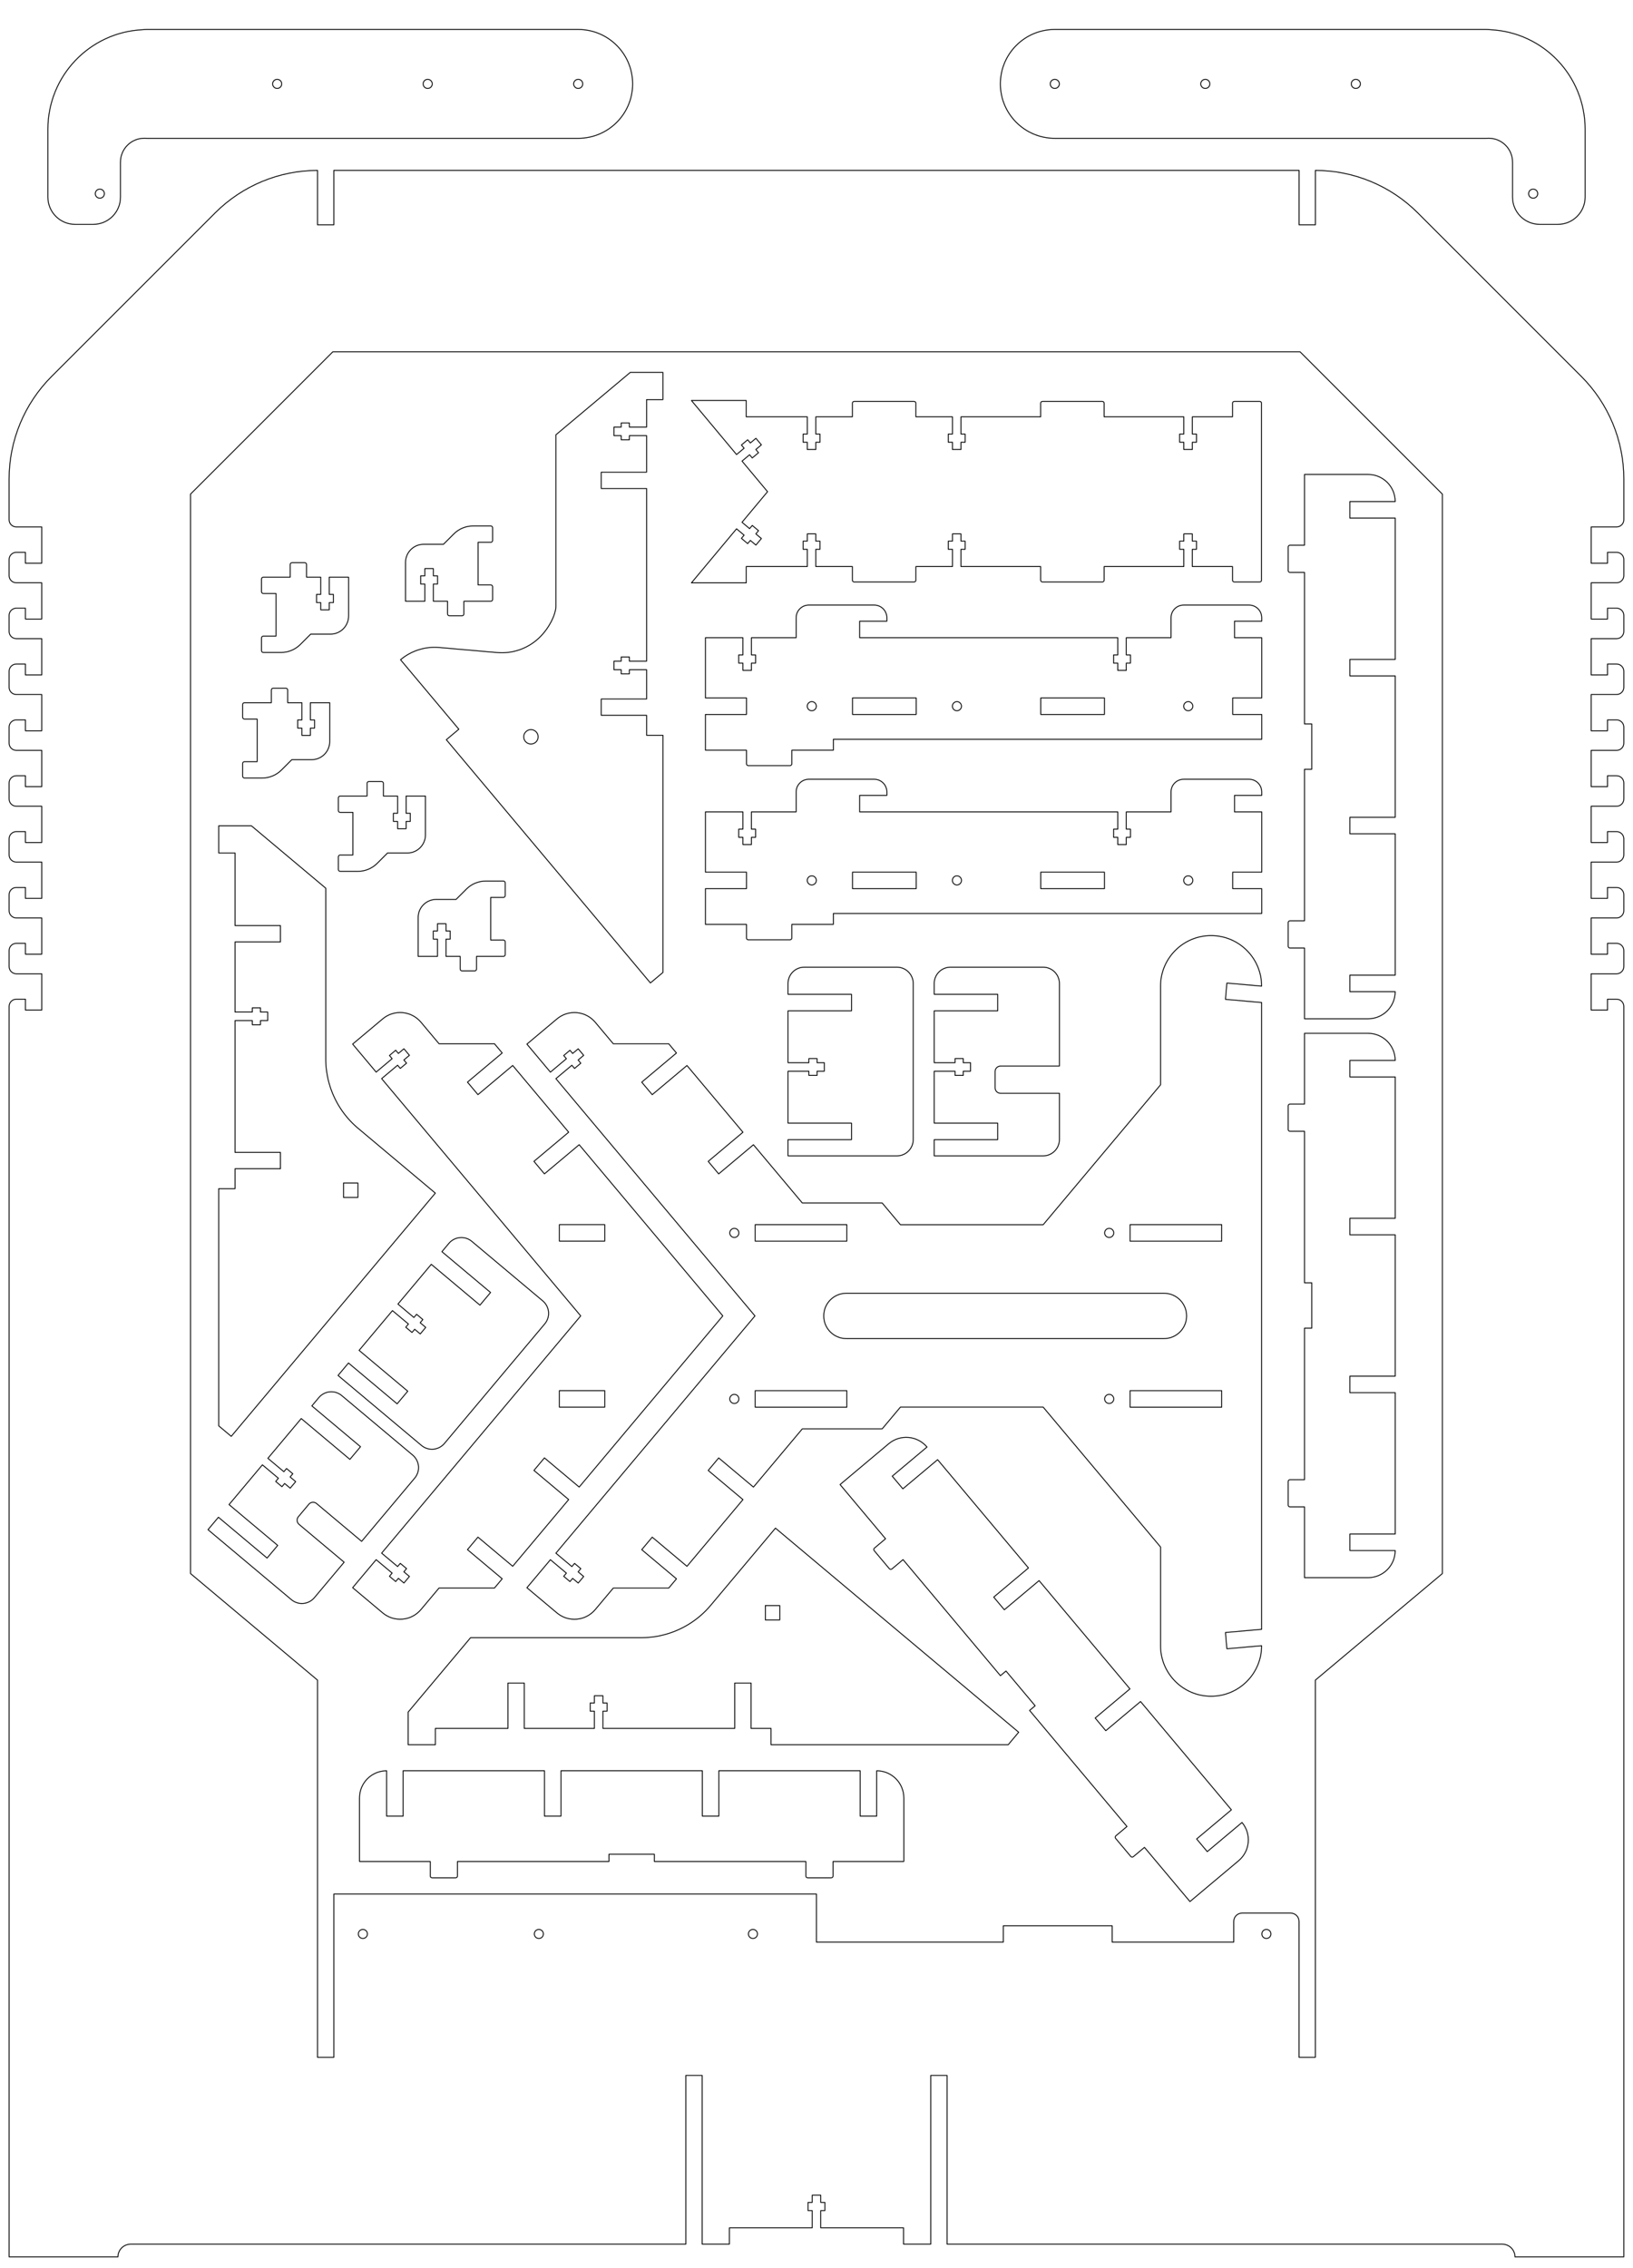 <?xml version="1.0" encoding="UTF-8" standalone="no"?>
<!-- Created with Inkscape (http://www.inkscape.org/) -->

<svg
   xmlns:dc="http://purl.org/dc/elements/1.1/"
   xmlns:cc="http://creativecommons.org/ns#"
   xmlns:rdf="http://www.w3.org/1999/02/22-rdf-syntax-ns#"
   xmlns:svg="http://www.w3.org/2000/svg"
   xmlns="http://www.w3.org/2000/svg"
   xmlns:sodipodi="http://sodipodi.sourceforge.net/DTD/sodipodi-0.dtd"
   xmlns:inkscape="http://www.inkscape.org/namespaces/inkscape"
   width="900mm"
   height="1250mm"
   viewBox="0 0 3188.976 4429.134"
   id="svg20647"
   version="1.1"
   inkscape:version="0.91 r13725"
   sodipodi:docname="laser_C-mdf_9mm-1250x900-juan_pablo.svg">
  <defs
     id="defs20649" />
  <sodipodi:namedview
     id="base"
     pagecolor="#ffffff"
     bordercolor="#666666"
     borderopacity="1.0"
     inkscape:pageopacity="0.0"
     inkscape:pageshadow="2"
     inkscape:zoom="0.057833903"
     inkscape:cx="1639.3824"
     inkscape:cy="2174.4586"
     inkscape:document-units="mm"
     inkscape:current-layer="layer1"
     showgrid="false"
     inkscape:window-width="1366"
     inkscape:window-height="715"
     inkscape:window-x="0"
     inkscape:window-y="0"
     inkscape:window-maximized="1" />
  <g
     inkscape:label="Capa 1"
     inkscape:groupmode="layer"
     id="layer1"
     transform="translate(0,3376.772)">
    <g
       style="display:inline;fill:none;stroke:#000000;stroke-width:0.5;stroke-miterlimit:4;stroke-dasharray:none"
       id="g9863"
       transform="matrix(3.543,0,0,3.543,286.197,-7014.037)">
      <path
         style="display:inline;opacity:1;fill:none;fill-opacity:1;stroke:#000000;stroke-width:0.5;stroke-linecap:round;stroke-linejoin:round;stroke-miterlimit:4;stroke-dasharray:none;stroke-dashoffset:0;stroke-opacity:1"
         d="m 103.229,1120.516 0,30 -9,0 0,-29.996 c -21.168,0.036 -41.461,8.459 -56.432,23.43 l -90.137,90.137 c -15.003,15.003 -23.432,35.349 -23.432,56.566 l 0,22.381 c 0,2.216 1.784,4 4,4 l 14,0 0,8 0,6 0,6 -9,0 0,-6 -5,0 c -2.216,0 -4,1.784 -4,4 l 0,8.789 c 0,2.216 1.784,4 4,4 l 14,0 0,8 0,6 0,6 -9,0 0,-6 -5,0 c -2.216,0 -4,1.784 -4,4 l 0,8.787 c 0,2.216 1.784,4 4,4 l 14,0 0,8 0,6 0,6 -9,0 0,-6 -5,0 c -2.216,0 -4,1.784 -4,4 l 0,8.787 c 0,2.216 1.784,4 4,4 l 14,0 0,8 0,6 0,6 -9,0 0,-6 -5,0 c -2.216,0 -4,1.784 -4,4 l 0,8.789 c 0,2.216 1.784,4 4,4 l 14,0 0,8 0,6 0,6 -9,0 0,-6 -5,0 c -2.216,0 -4,1.784 -4,4 l 0,8.787 c 0,2.216 1.784,4 4,4 l 14,0 0,8 0,6 0,6 -9,0 0,-6 -5,0 c -2.216,0 -4,1.784 -4,4 l 0,8.787 c 0,2.216 1.784,4 4,4 l 14,0 0,8 0,6 0,6 -9,0 0,-6 -5,0 c -2.216,0 -4,1.784 -4,4 l 0,8.787 c 0,2.216 1.784,4 4,4 l 14,0 0,8 0,6 0,6 -9,0 0,-6 -5,0 c -2.216,0 -4,1.784 -4,4 l 0,8.789 c 0,2.216 1.784,4 4,4 l 14,0 0,8 0,6 0,6 -9,0 0,-6 -5,0 c -2.216,0 -4,1.784 -4,4 l 0,489.18 0,200 60,0 c 0,-3.866 3.134,-7 7,-7 l 306,0 0,-93.004 9,0 0,93.004 15,0 0,-9 45.65,0 0,-9.502 -2.301,0 0,-4.5 2.301,0 0,-4 4.699,0 0,4 2.301,0 0,4.5 -2.301,0 0,9.502 45.65,0 0,9 15,0 0,-93.004 9,0 0,93.004 306,0 c 3.866,0 7,3.134 7,7 l 60,0 0,-200 0,-489.18 c 0,-2.216 -1.784,-4 -4,-4 l -5,0 0,6 -9,0 0,-6 0,-6 0,-8 14,0 c 2.216,0 4,-1.784 4,-4 l 0,-8.789 c 0,-2.216 -1.784,-4 -4,-4 l -5,0 0,6 -9,0 0,-6 0,-6 0,-8 14,0 c 2.216,0 4,-1.784 4,-4 l 0,-8.787 c 0,-2.216 -1.784,-4 -4,-4 l -5,0 0,6 -9,0 0,-6 0,-6 0,-8 14,0 c 2.216,0 4,-1.784 4,-4 l 0,-8.787 c 0,-2.216 -1.784,-4 -4,-4 l -5,0 0,6 -9,0 0,-6 0,-6 0,-8 14,0 c 2.216,0 4,-1.784 4,-4 l 0,-8.787 c 0,-2.216 -1.784,-4 -4,-4 l -5,0 0,6 -9,0 0,-6 0,-6 0,-8 14,0 c 2.216,0 4,-1.784 4,-4 l 0,-8.789 c 0,-2.216 -1.784,-4 -4,-4 l -5,0 0,6 -9,0 0,-6 0,-6 0,-8 14,0 c 2.216,0 4,-1.784 4,-4 l 0,-8.787 c 0,-2.216 -1.784,-4 -4,-4 l -5,0 0,6 -9,0 0,-6 0,-6 0,-8 14,0 c 2.216,0 4,-1.784 4,-4 l 0,-8.787 c 0,-2.216 -1.784,-4 -4,-4 l -5,0 0,6 -9,0 0,-6 0,-6 0,-8 14,0 c 2.216,0 4,-1.784 4,-4 l 0,-8.789 c 0,-2.216 -1.784,-4 -4,-4 l -5,0 0,6 -9,0 0,-6 0,-6 0,-8 14,0 c 2.216,0 4,-1.784 4,-4 l 0,-22.381 c 0,-21.217 -8.429,-41.563 -23.432,-56.566 l -90.137,-90.137 c -14.971,-14.971 -35.264,-23.393 -56.432,-23.43 l 0,29.996 -9,0 0,-30 -532,0 z m -0.578,100 533.156,0 78.422,78.424 0,551.979 0,31.701 0,11.264 -70,58.736 0,54.037 0,63.859 0,26.5 0,63.5 -9,0 0,-48.139 0,-15.361 0,-11.359 c 0,-2.57 -2.07,-4.641 -4.641,-4.641 l -26.719,0 c -2.571,0 -4.641,2.07 -4.641,4.641 l 0,11.359 -67,0 0,-9 -60,0 0,9 -103,0 0,-26.5 -266,0 0,90 -9,0 0,-90 0,-63.859 0,-54.037 -70,-58.736 0,-11.264 0,-31.701 0,-551.979 78.422,-78.424 z"
         id="path9853"
         inkscape:connector-curvature="0" />
      <circle
         style="display:inline;opacity:1;fill:none;fill-opacity:1;stroke:#000000;stroke-width:0.5;stroke-linecap:round;stroke-linejoin:round;stroke-miterlimit:4;stroke-dasharray:none;stroke-dashoffset:0;stroke-opacity:1"
         id="circle9855"
         cx="119.229"
         cy="2092.517"
         r="2.5" />
      <circle
         r="2.5"
         cy="2092.517"
         cx="216.229"
         id="circle9857"
         style="display:inline;opacity:1;fill:none;fill-opacity:1;stroke:#000000;stroke-width:0.5;stroke-linecap:round;stroke-linejoin:round;stroke-miterlimit:4;stroke-dasharray:none;stroke-dashoffset:0;stroke-opacity:1" />
      <circle
         style="display:inline;opacity:1;fill:none;fill-opacity:1;stroke:#000000;stroke-width:0.5;stroke-linecap:round;stroke-linejoin:round;stroke-miterlimit:4;stroke-dasharray:none;stroke-dashoffset:0;stroke-opacity:1"
         id="circle9859"
         cx="334.229"
         cy="2092.517"
         r="2.5" />
      <circle
         style="opacity:1;fill:none;fill-opacity:1;stroke:#000000;stroke-width:0.5;stroke-linecap:round;stroke-linejoin:round;stroke-miterlimit:4;stroke-dasharray:none;stroke-dashoffset:0;stroke-opacity:1"
         id="circle9861"
         cx="617.229"
         cy="2092.517"
         r="2.5" />
    </g>
    <path
       id="path14483"
       d="m 2724.628,-2365.082 -88.583,0 0,-32.25 88.576,0 c -0.099,-29.36 -23.759,-52.97 -53.142,-52.97 l -124.016,0 0,138.189 -28.346,0 c -1.964,0 -3.543,1.58 -3.543,3.543 l 0,46.063 c 0,1.963 1.58,3.543 3.543,3.543 l 28.346,0 0,295.866 14.173,0 0,88.583 -14.173,0 0,295.866 -28.346,0 c -1.963,0 -3.543,1.58 -3.543,3.543 l 0,46.063 c 0,1.963 1.58,3.543 3.543,3.543 l 28.346,0 0,138.189 124.016,0 c 29.383,0 53.045,-23.609 53.142,-52.97 l -88.576,0 0,-32.25 88.583,0 0,-276.018 -88.583,0 0,-32.25 88.583,0 0,-276.018 -88.583,0 0,-32.25 88.583,0 0,-276.018 z"
       style="display:inline;opacity:1;fill:none;fill-opacity:1;stroke:#000000;stroke-width:1.772;stroke-linecap:round;stroke-linejoin:round;stroke-miterlimit:4;stroke-dasharray:none;stroke-dashoffset:0;stroke-opacity:1"
       inkscape:connector-curvature="0" />
    <g
       style="display:inline;fill:none;stroke:#000000;stroke-width:0.5;stroke-miterlimit:4;stroke-dasharray:none"
       transform="matrix(3.543,0,0,3.543,-10653.545,4548.452)"
       id="g15219">
      <path
         id="path15221"
         d="m 3354.317,-2031.614 -40.998,34.4 0,94.52 c -2e-4,4.178 -3.507,12.142 -9.66,17.781 -6.157,5.642 -14.398,8.439 -22.717,7.711 l -31.871,-2.789 c -7.738,-0.677 -15.428,1.749 -21.379,6.742 l 32.139,38.301 -6.894,5.785 8.57,10.213 103.918,123.846 6.898,-5.787 0,-130.723 -9.002,0 0,-10.998 -25,0 0,-9 25,0 0,-16.15 -9.5,0 0,2.301 -4.5,0 0,-2.301 -4,0 0,-4.699 4,0 0,-2.301 4.5,0 0,2.301 9.5,0 0,-95.152 -25,0 0,-9 24.998,0 0,-20.148 -9.498,0 0,2.301 -4.5,0 0,-2.301 -4,0 0,-4.699 4,0 0,-2.301 4.5,0 0,2.301 9.498,0 0,-15.154 9,0 0,-15 -18,0 z"
         style="display:inline;opacity:1;fill:none;fill-opacity:1;stroke:#000000;stroke-width:0.5;stroke-linecap:round;stroke-linejoin:round;stroke-miterlimit:4;stroke-dasharray:none;stroke-dashoffset:0;stroke-opacity:1"
         inkscape:connector-curvature="0" />
      <path
         d="m 3299.913,-1834.712 c 1.012,0.089 1.991,0.563 2.695,1.402 1.409,1.679 1.189,4.181 -0.49,5.59 -1.679,1.409 -4.183,1.191 -5.592,-0.488 -1.409,-1.679 -1.189,-4.183 0.49,-5.592 0.84,-0.705 1.885,-1.001 2.897,-0.912 z"
         style="display:inline;opacity:1;fill:none;fill-opacity:1;stroke:#000000;stroke-width:0.5;stroke-linecap:round;stroke-linejoin:round;stroke-miterlimit:4;stroke-dasharray:none;stroke-dashoffset:0;stroke-opacity:1"
         id="path15223"
         inkscape:connector-curvature="0" />
    </g>
    <g
       style="display:inline;fill:none;stroke:#000000;stroke-width:0.5;stroke-miterlimit:4;stroke-dasharray:none"
       id="g15582"
       transform="matrix(0,-3.543,3.543,0,6765.705,6974.044)">
      <path
         sodipodi:nodetypes="ccsssscccccccccccccccsssscccccccccccccccccccsssscccccccccccccccccccccc"
         inkscape:connector-curvature="0"
         id="path15379"
         d="m 2411.995,-1520.779 0,22.623 -7.5,0 c -0.554,0 -1,0.446 -1,1 l 0,23 c 0,0.554 0.446,1 1,1 l 7.5,0 0,22.883 6,0 0,236.115 13.699,0 0,-16 0.051,0 9,0 0.051,0 0,16 33.199,0 0,-15 9,0 0.1,0 0,15 1.9,0 c 3.878,0 7,-3.122 7,-7 l 0,-36 c 0,-3.878 -3.122,-7 -7,-7 l -2,0 -9,0 0,-24.65 -9.5,0 0,2.301 -4.5,0 0,-2.301 -4,0 0,-4.699 4,0 0,-2.301 4.5,0 0,2.301 9.5,0 0,-127.272 0,-15 9,0 0.1,0 0,15 1.9,0 c 3.878,0 7,-3.122 7,-7 l 0,-36 c 0,-3.878 -3.122,-7 -7,-7 l -2,0 -9,0 0,-24.65 -9.5,0 0,2.301 -4.5,0 0,-2.301 -4,0 0,-4.699 4,0 0,-2.301 4.5,0 0,2.301 9.5,0 0,-20.65 -33.199,0 0,22.623 -0.051,0 -9,0 -0.051,0 0,-22.623 z"
         style="display:inline;opacity:1;fill:none;fill-opacity:1;stroke:#000000;stroke-width:0.5;stroke-linecap:round;stroke-linejoin:round;stroke-miterlimit:4;stroke-dasharray:none;stroke-dashoffset:0;stroke-opacity:1" />
      <path
         inkscape:connector-curvature="0"
         d="m 2431.695,-1335.957 9.1,0 0,35.1 -9.1,0 z"
         style="display:inline;opacity:1;fill:none;fill-opacity:1;stroke:#000000;stroke-width:0.5;stroke-linecap:round;stroke-linejoin:round;stroke-miterlimit:4;stroke-dasharray:none;stroke-dashoffset:0;stroke-opacity:1"
         id="rect15381" />
      <path
         inkscape:connector-curvature="0"
         d="m 2431.695,-1439.707 9.1,0 0,35.1 -9.1,0 z"
         style="display:inline;opacity:1;fill:none;fill-opacity:1;stroke:#000000;stroke-width:0.5;stroke-linecap:round;stroke-linejoin:round;stroke-miterlimit:4;stroke-dasharray:none;stroke-dashoffset:0;stroke-opacity:1"
         id="rect15383" />
      <path
         inkscape:connector-curvature="0"
         d="m 2438.745,-1254.657 a 2.5,2.5 0 0 1 -2.5,2.5 2.5,2.5 0 0 1 -2.5,-2.5 2.5,2.5 0 0 1 2.5,-2.5 2.5,2.5 0 0 1 2.5,2.5 z"
         style="display:inline;opacity:1;fill:none;fill-opacity:1;stroke:#000000;stroke-width:0.5;stroke-linecap:round;stroke-linejoin:round;stroke-miterlimit:4;stroke-dasharray:none;stroke-dashoffset:0;stroke-opacity:1"
         id="circle15385" />
      <path
         inkscape:connector-curvature="0"
         d="m 2438.745,-1382.157 a 2.5,2.5 0 0 1 -2.5,2.5 2.5,2.5 0 0 1 -2.5,-2.5 2.5,2.5 0 0 1 2.5,-2.5 2.5,2.5 0 0 1 2.5,2.5 z"
         style="display:inline;opacity:1;fill:none;fill-opacity:1;stroke:#000000;stroke-width:0.5;stroke-linecap:round;stroke-linejoin:round;stroke-miterlimit:4;stroke-dasharray:none;stroke-dashoffset:0;stroke-opacity:1"
         id="circle15387" />
      <path
         inkscape:connector-curvature="0"
         d="m 2438.745,-1462.157 a 2.5,2.5 0 0 1 -2.5,2.5 2.5,2.5 0 0 1 -2.5,-2.5 2.5,2.5 0 0 1 2.5,-2.5 2.5,2.5 0 0 1 2.5,2.5 z"
         style="display:inline;opacity:1;fill:none;fill-opacity:1;stroke:#000000;stroke-width:0.5;stroke-linecap:round;stroke-linejoin:round;stroke-miterlimit:4;stroke-dasharray:none;stroke-dashoffset:0;stroke-opacity:1"
         id="circle15389" />
    </g>
    <g
       style="display:inline;fill:none;stroke:#000000;stroke-width:0.5;stroke-miterlimit:4;stroke-dasharray:none"
       id="g15680"
       transform="matrix(0,-3.543,3.543,0,4143.366,7232.683)">
      <path
         inkscape:connector-curvature="0"
         id="rect5362-5"
         d="m 2419.005,-879.029 -15.438,12.953 7.391,8.807 1.762,-1.478 2.893,3.447 -1.762,1.478 2.57,3.064 -3.602,3.022 -2.57,-3.064 -1.762,1.478 -2.893,-3.447 1.762,-1.478 -7.391,-8.807 -130.764,109.725 -130.766,-109.725 -7.389,8.807 1.762,1.478 -2.893,3.447 -1.762,-1.478 -2.572,3.064 -3.6,-3.022 2.57,-3.064 -1.762,-1.478 2.893,-3.447 1.762,1.478 7.389,-8.807 -15.435,-12.951 -13.881,16.543 c -5.342,6.366 -4.516,15.789 1.85,21.131 l 11.834,9.93 0,30.555 5.096,4.277 16.07,-19.152 6.895,5.785 -16.07,19.152 36.77,30.854 16.07,-19.15 6.894,5.783 -16.07,19.152 32.096,26.932 0,44.022 12,10.068 0,78.658 -8.75,7.342 -68.365,57.365 -54.367,0 -0.039,0 c -15.383,2e-4 -27.852,12.471 -27.852,27.854 3e-4,15.382 12.47,27.851 27.852,27.852 l -1.674,-19.139 8.965,-0.785 1.613,18.433 0.131,1.49 345.473,0 0.131,-1.498 1.613,-18.426 8.965,0.785 -1.674,19.137 c 15.381,0 27.849,-12.47 27.85,-27.852 9e-4,-15.383 -12.469,-27.853 -27.852,-27.854 l -0.055,0 -54.35,0 -68.365,-57.365 -8.75,-7.342 0,-78.656 12,-10.068 0,-44.023 32.096,-26.932 -16.07,-19.152 6.894,-5.783 16.07,19.15 36.77,-30.854 -16.07,-19.152 6.894,-5.785 16.07,19.152 5.096,-4.277 0,-30.555 11.834,-9.93 c 6.366,-5.342 7.189,-14.765 1.848,-21.131 l -13.879,-16.543 z"
         style="display:inline;opacity:1;fill:none;fill-opacity:1;stroke:#000000;stroke-width:0.5;stroke-linecap:round;stroke-linejoin:round;stroke-miterlimit:4;stroke-dasharray:none;stroke-dashoffset:0;stroke-opacity:1" />
      <path
         d="m 2218.902,-546.58 9.1,0 0,50.5 -9.1,0 z"
         style="display:inline;opacity:1;fill:none;fill-opacity:1;stroke:#000000;stroke-width:0.5;stroke-linecap:round;stroke-linejoin:round;stroke-miterlimit:4;stroke-dasharray:none;stroke-dashoffset:0;stroke-opacity:1"
         id="rect8643-4"
         inkscape:connector-curvature="0" />
      <path
         d="m 2310.402,-546.58 9.1,0 0,50.5 -9.1,0 z"
         style="display:inline;opacity:1;fill:none;fill-opacity:1;stroke:#000000;stroke-width:0.5;stroke-linecap:round;stroke-linejoin:round;stroke-miterlimit:4;stroke-dasharray:none;stroke-dashoffset:0;stroke-opacity:1"
         id="rect8645-0"
         inkscape:connector-curvature="0" />
      <path
         d="m 2225.952,-558.08 a 2.5,2.5 0 0 1 -2.5,2.5 2.5,2.5 0 0 1 -2.5,-2.5 2.5,2.5 0 0 1 2.5,-2.5 2.5,2.5 0 0 1 2.5,2.5 z"
         style="display:inline;opacity:1;fill:none;fill-opacity:1;stroke:#000000;stroke-width:0.5;stroke-linecap:round;stroke-linejoin:round;stroke-miterlimit:4;stroke-dasharray:none;stroke-dashoffset:0;stroke-opacity:1"
         id="path4758-9-5"
         inkscape:connector-curvature="0" />
      <path
         d="m 2317.452,-558.08 a 2.5,2.5 0 0 1 -2.5,2.5 2.5,2.5 0 0 1 -2.5,-2.5 2.5,2.5 0 0 1 2.5,-2.5 2.5,2.5 0 0 1 2.5,2.5 z"
         style="display:inline;opacity:1;fill:none;fill-opacity:1;stroke:#000000;stroke-width:0.5;stroke-linecap:round;stroke-linejoin:round;stroke-miterlimit:4;stroke-dasharray:none;stroke-dashoffset:0;stroke-opacity:1"
         id="circle8724-9"
         inkscape:connector-curvature="0" />
      <path
         d="m 2218.902,-753.201 9.1,0 0,50.5 -9.1,0 z"
         style="display:inline;opacity:1;fill:none;fill-opacity:1;stroke:#000000;stroke-width:0.5;stroke-linecap:round;stroke-linejoin:round;stroke-miterlimit:4;stroke-dasharray:none;stroke-dashoffset:0;stroke-opacity:1"
         id="rect8589-4"
         inkscape:connector-curvature="0" />
      <path
         d="m 2310.402,-753.201 9.1,0 0,50.5 -9.1,0 z"
         style="display:inline;opacity:1;fill:none;fill-opacity:1;stroke:#000000;stroke-width:0.5;stroke-linecap:round;stroke-linejoin:round;stroke-miterlimit:4;stroke-dasharray:none;stroke-dashoffset:0;stroke-opacity:1"
         id="rect8611-6"
         inkscape:connector-curvature="0" />
      <path
         d="m 2225.952,-764.701 a 2.5,2.5 0 0 1 -2.5,2.5 2.5,2.5 0 0 1 -2.5,-2.5 2.5,2.5 0 0 1 2.5,-2.5 2.5,2.5 0 0 1 2.5,2.5 z"
         style="display:inline;opacity:1;fill:none;fill-opacity:1;stroke:#000000;stroke-width:0.5;stroke-linecap:round;stroke-linejoin:round;stroke-miterlimit:4;stroke-dasharray:none;stroke-dashoffset:0;stroke-opacity:1"
         id="circle8722-92"
         inkscape:connector-curvature="0" />
      <path
         d="m 2317.452,-764.701 a 2.5,2.5 0 0 1 -2.5,2.5 2.5,2.5 0 0 1 -2.5,-2.5 2.5,2.5 0 0 1 2.5,-2.5 2.5,2.5 0 0 1 2.5,2.5 z"
         style="display:inline;opacity:1;fill:none;fill-opacity:1;stroke:#000000;stroke-width:0.5;stroke-linecap:round;stroke-linejoin:round;stroke-miterlimit:4;stroke-dasharray:none;stroke-dashoffset:0;stroke-opacity:1"
         id="circle8726-24"
         inkscape:connector-curvature="0" />
      <path
         d="m 2269.201,-715.428 c 6.925,0 12.5,5.575 12.5,12.5 l 0,175 c 0,6.925 -5.575,12.5 -12.5,12.5 -6.925,0 -12.5,-5.575 -12.5,-12.5 l 0,-175 c 0,-6.925 5.575,-12.5 12.5,-12.5 z"
         style="display:inline;opacity:1;fill:none;fill-opacity:1;stroke:#000000;stroke-width:0.5;stroke-linecap:round;stroke-linejoin:round;stroke-miterlimit:4;stroke-dasharray:none;stroke-dashoffset:0;stroke-opacity:1"
         id="rect15618-7"
         inkscape:connector-curvature="0" />
    </g>
    <path
       style="display:inline;opacity:1;fill:none;fill-opacity:1;stroke:#000000;stroke-width:1.772;stroke-linecap:round;stroke-linejoin:round;stroke-miterlimit:4;stroke-dasharray:none;stroke-dashoffset:0;stroke-opacity:1"
       d="m 1350.248,-2238.575 107.033,0 0,-31.89 119.227,0 0,-33.661 -8.152,0 0,-15.945 8.152,0 0,-14.173 8.325,0 8.325,0 0,14.173 8.152,0 0,15.945 -8.152,0 0,33.661 71.399,0 0,26.575 c 0,1.963 1.58,3.543 3.543,3.543 l 116.929,0 c 1.963,0 3.543,-1.58 3.543,-3.543 l 0,-26.575 71.399,0 0,-33.661 -8.152,0 0,-15.945 8.152,0 0,-14.173 16.651,0 0,14.173 8.152,0 0,15.945 -8.152,0 0,33.661 155.553,0 0,26.575 c 0,1.963 1.58,3.543 3.543,3.543 l 116.929,0 c 1.963,0 3.543,-1.58 3.543,-3.543 l 0,-26.575 155.552,0 0,-33.661 -8.152,0 0,-15.945 8.152,0 0,-14.173 16.651,0 0,14.173 8.152,0 0,15.945 -8.152,0 0,33.661 78.479,0 0,2 0,15.717 0,8.858 c 0,1.963 1.58,3.543 3.543,3.543 l 49.606,0 c 1.963,0 3.543,-1.58 3.543,-3.543 l 0,-8.858 0,-15.717 0,-296.095 0,-15.945 0,-8.858 c 0,-1.963 -1.58,-3.543 -3.543,-3.543 l -49.606,0 c -1.963,0 -3.543,1.58 -3.543,3.543 l 0,8.858 0,15.945 0,1.772 -78.479,0 0,33.661 8.152,0 0,15.945 -8.152,0 0,14.173 -16.651,0 0,-14.173 -8.152,0 0,-15.945 8.152,0 0,-33.661 -155.552,0 0,-26.575 c 0,-1.963 -1.58,-3.543 -3.543,-3.543 l -116.929,0 c -1.963,0 -3.543,1.58 -3.543,3.543 l 0,26.575 -155.553,0 0,33.661 8.152,0 0,15.945 -8.152,0 0,14.173 -16.651,0 0,-14.173 -8.152,0 0,-15.945 8.152,0 0,-33.661 -71.399,0 0,-26.575 c 0,-1.963 -1.58,-3.543 -3.543,-3.543 l -116.929,0 c -1.963,0 -3.543,1.58 -3.543,3.543 l 0,26.575 -71.399,0 0,33.661 8.152,0 0,15.945 -8.152,0 0,14.173 -8.325,0 -8.325,0 0,-14.173 -8.152,0 0,-15.945 8.152,0 0,-33.661 -119.227,0 0,-31.89 -107.033,0 88.119,105.538 14.74,-12.367 -5.239,-6.242 12.208,-10.249 5.246,6.242 10.858,-9.107 10.699,12.755 -10.858,9.114 5.239,6.242 -12.215,10.249 -5.239,-6.242 -14.768,12.388 49.869,59.731 -49.876,59.738 14.775,12.395 5.239,-6.242 12.215,10.249 -5.239,6.242 10.858,9.114 -10.706,12.755 -10.851,-9.114 -5.246,6.249 -12.215,-10.249 5.246,-6.249 -14.748,-12.374 -88.112,105.538 z"
       id="path15610"
       inkscape:connector-curvature="0" />
    <g
       style="display:inline;fill:none;stroke:#000000;stroke-width:0.5;stroke-miterlimit:4;stroke-dasharray:none"
       id="g15707"
       transform="matrix(0,-3.543,3.543,0,6765.705,6633.886)">
      <path
         style="display:inline;opacity:1;fill:none;fill-opacity:1;stroke:#000000;stroke-width:0.5;stroke-linecap:round;stroke-linejoin:round;stroke-miterlimit:4;stroke-dasharray:none;stroke-dashoffset:0;stroke-opacity:1"
         d="m 2411.995,-1520.779 0,22.623 -7.5,0 c -0.554,0 -1,0.446 -1,1 l 0,23 c 0,0.554 0.446,1 1,1 l 7.5,0 0,22.883 6,0 0,236.115 13.699,0 0,-16 0.051,0 9,0 0.051,0 0,16 33.199,0 0,-15 9,0 0.1,0 0,15 1.9,0 c 3.878,0 7,-3.122 7,-7 l 0,-36 c 0,-3.878 -3.122,-7 -7,-7 l -2,0 -9,0 0,-24.65 -9.5,0 0,2.301 -4.5,0 0,-2.301 -4,0 0,-4.699 4,0 0,-2.301 4.5,0 0,2.301 9.5,0 0,-127.272 0,-15 9,0 0.1,0 0,15 1.9,0 c 3.878,0 7,-3.122 7,-7 l 0,-36 c 0,-3.878 -3.122,-7 -7,-7 l -2,0 -9,0 0,-24.65 -9.5,0 0,2.301 -4.5,0 0,-2.301 -4,0 0,-4.699 4,0 0,-2.301 4.5,0 0,2.301 9.5,0 0,-20.65 -33.199,0 0,22.623 -0.051,0 -9,0 -0.051,0 0,-22.623 z"
         id="path15709"
         inkscape:connector-curvature="0"
         sodipodi:nodetypes="ccsssscccccccccccccccsssscccccccccccccccccccsssscccccccccccccccccccccc" />
      <path
         id="path15711"
         style="display:inline;opacity:1;fill:none;fill-opacity:1;stroke:#000000;stroke-width:0.5;stroke-linecap:round;stroke-linejoin:round;stroke-miterlimit:4;stroke-dasharray:none;stroke-dashoffset:0;stroke-opacity:1"
         d="m 2431.695,-1335.957 9.1,0 0,35.1 -9.1,0 z"
         inkscape:connector-curvature="0" />
      <path
         id="path15713"
         style="display:inline;opacity:1;fill:none;fill-opacity:1;stroke:#000000;stroke-width:0.5;stroke-linecap:round;stroke-linejoin:round;stroke-miterlimit:4;stroke-dasharray:none;stroke-dashoffset:0;stroke-opacity:1"
         d="m 2431.695,-1439.707 9.1,0 0,35.1 -9.1,0 z"
         inkscape:connector-curvature="0" />
      <path
         id="path15715"
         style="display:inline;opacity:1;fill:none;fill-opacity:1;stroke:#000000;stroke-width:0.5;stroke-linecap:round;stroke-linejoin:round;stroke-miterlimit:4;stroke-dasharray:none;stroke-dashoffset:0;stroke-opacity:1"
         d="m 2438.745,-1254.657 a 2.5,2.5 0 0 1 -2.5,2.5 2.5,2.5 0 0 1 -2.5,-2.5 2.5,2.5 0 0 1 2.5,-2.5 2.5,2.5 0 0 1 2.5,2.5 z"
         inkscape:connector-curvature="0" />
      <path
         id="path15717"
         style="display:inline;opacity:1;fill:none;fill-opacity:1;stroke:#000000;stroke-width:0.5;stroke-linecap:round;stroke-linejoin:round;stroke-miterlimit:4;stroke-dasharray:none;stroke-dashoffset:0;stroke-opacity:1"
         d="m 2438.745,-1382.157 a 2.5,2.5 0 0 1 -2.5,2.5 2.5,2.5 0 0 1 -2.5,-2.5 2.5,2.5 0 0 1 2.5,-2.5 2.5,2.5 0 0 1 2.5,2.5 z"
         inkscape:connector-curvature="0" />
      <path
         id="path15719"
         style="display:inline;opacity:1;fill:none;fill-opacity:1;stroke:#000000;stroke-width:0.5;stroke-linecap:round;stroke-linejoin:round;stroke-miterlimit:4;stroke-dasharray:none;stroke-dashoffset:0;stroke-opacity:1"
         d="m 2438.745,-1462.157 a 2.5,2.5 0 0 1 -2.5,2.5 2.5,2.5 0 0 1 -2.5,-2.5 2.5,2.5 0 0 1 2.5,-2.5 2.5,2.5 0 0 1 2.5,2.5 z"
         inkscape:connector-curvature="0" />
    </g>
    <g
       style="display:inline;fill:none;stroke:#000000;stroke-width:0.5;stroke-miterlimit:4;stroke-dasharray:none"
       id="g15748"
       transform="matrix(0,-3.543,3.543,0,3028.829,6530.75)">
      <path
         d="m 2020.802,-546.556 9.1,0 0,25 -9.1,0 z"
         style="display:inline;opacity:1;fill:none;fill-opacity:1;stroke:#000000;stroke-width:0.5;stroke-linecap:round;stroke-linejoin:round;stroke-miterlimit:4;stroke-dasharray:none;stroke-dashoffset:0;stroke-opacity:1"
         id="rect4151-7"
         inkscape:connector-curvature="0" />
      <path
         d="m 2112.302,-546.556 9.1,0 0,25 -9.1,0 z"
         style="display:inline;opacity:1;fill:none;fill-opacity:1;stroke:#000000;stroke-width:0.5;stroke-linecap:round;stroke-linejoin:round;stroke-miterlimit:4;stroke-dasharray:none;stroke-dashoffset:0;stroke-opacity:1"
         id="rect4153-5"
         inkscape:connector-curvature="0" />
      <path
         sodipodi:nodetypes="cccccccccccccccccccccccccccccccccccccccccccccccccccccccc"
         inkscape:connector-curvature="0"
         id="path12624-6-4"
         d="m 1921.299,-660.506 -13.881,16.543 c -5.342,6.366 -4.516,15.789 1.85,21.131 l 11.834,9.93 0,30.555 5.096,4.277 16.07,-19.152 6.894,5.785 -16.07,19.152 36.77,30.853 16.07,-19.15 6.895,5.783 -16.07,19.152 94.344,79.164 0,0 0,0 94.346,-79.164 -16.07,-19.152 6.894,-5.783 16.07,19.15 36.77,-30.853 -16.07,-19.152 6.894,-5.785 16.07,19.152 5.096,-4.277 0,-30.555 11.834,-9.93 c 6.366,-5.342 7.189,-14.765 1.848,-21.131 l -13.879,-16.543 -15.438,12.953 7.391,8.807 1.762,-1.478 2.893,3.447 -1.762,1.478 2.57,3.064 -3.602,3.021 -2.57,-3.064 -1.762,1.478 -2.893,-3.447 1.762,-1.478 -7.391,-8.807 -130.764,109.725 -130.766,-109.725 -7.389,8.807 1.762,1.478 -2.893,3.447 -1.762,-1.478 -2.572,3.064 -3.6,-3.021 2.57,-3.064 -1.762,-1.478 2.893,-3.447 1.762,1.478 7.389,-8.807 -15.435,-12.953 z"
         style="display:inline;opacity:1;fill:none;fill-opacity:1;stroke:#000000;stroke-width:0.5;stroke-linecap:round;stroke-linejoin:round;stroke-miterlimit:4;stroke-dasharray:none;stroke-dashoffset:0;stroke-opacity:1" />
    </g>
    <path
       style="display:inline;opacity:1;fill:none;fill-opacity:1;stroke:#000000;stroke-width:1.772;stroke-linecap:round;stroke-linejoin:round;stroke-miterlimit:4;stroke-dasharray:none;stroke-dashoffset:0;stroke-opacity:1"
       d="m 406.179,-389.675 24.429,20.498 138.431,116.157 c 13.534,11.356 33.571,9.603 44.927,-3.931 l 58.079,-69.215 -88.041,-73.875 c -4.511,-3.785 -5.096,-10.464 -1.31,-14.976 l 20.498,-24.429 c 3.785,-4.511 10.464,-5.096 14.976,-1.31 l 88.041,73.875 103.631,-123.502 c 11.356,-13.534 9.603,-33.571 -3.931,-44.927 L 667.478,-651.467 c -13.534,-11.356 -33.571,-9.603 -44.927,3.931 l -13.555,16.154 95.002,79.716 -0.113,0.131 -20.498,24.429 -0.117,0.138 -95.001,-79.716 -65.134,77.624 31.209,26.188 5.236,-6.24 12.214,10.249 -5.236,6.24 10.857,9.11 -10.707,12.761 -10.857,-9.111 -5.24,6.245 -12.214,-10.249 5.24,-6.245 -31.209,-26.188 -65.143,77.634 95.001,79.716 -0.11,0.135 -20.498,24.429 -0.117,0.138 -95.001,-79.716 -20.383,24.291 z"
       id="path11499"
       inkscape:connector-curvature="0" />
    <path
       style="display:inline;opacity:1;fill:none;fill-opacity:1;stroke:#000000;stroke-width:1.772;stroke-linecap:round;stroke-linejoin:round;stroke-miterlimit:4;stroke-dasharray:none;stroke-dashoffset:0;stroke-opacity:1"
       d="m 660.153,-690.845 162.86,136.656 c 13.534,11.356 33.571,9.603 44.927,-3.931 L 1063.814,-791.552 c 11.356,-13.534 9.603,-33.571 -3.931,-44.927 l -138.431,-116.157 c -13.534,-11.356 -33.571,-9.603 -44.927,3.931 l -13.555,16.154 95.002,79.716 -0.117,0.138 -20.498,24.429 -0.113,0.131 -95.001,-79.716 -65.138,77.629 31.209,26.188 5.236,-6.239 12.214,10.249 -5.236,6.24 10.857,9.11 -10.708,12.761 -10.857,-9.111 -5.24,6.245 -12.214,-10.249 5.24,-6.245 -31.209,-26.188 -65.138,77.629 95.001,79.716 -0.117,0.138 -20.498,24.429 -0.113,0.131 -95.001,-79.716 -20.383,24.291 z"
       id="path11501"
       inkscape:connector-curvature="0" />
    <path
       inkscape:connector-curvature="0"
       id="path15773"
       d="m 1824.348,-1119.613 31.89,0 180.709,0 c 17.667,0 31.89,-14.223 31.89,-31.89 l 0,-90.354 -114.929,0 c -5.889,0 -10.63,-4.741 -10.63,-10.63 l 0,-31.89 c 0,-5.889 4.741,-10.63 10.63,-10.63 l 114.929,0 0,-161.221 c 0,-17.667 -14.223,-31.89 -31.89,-31.89 l -180.709,0 c -17.667,0 -31.89,14.223 -31.89,31.89 l 0,21.087 124.016,0 0,0.174 0,31.89 0,0.181 -124.016,0 0,101.331 40.741,0 0,-8.146 15.945,0 0,8.146 14.173,0 0,16.657 -14.173,0 0,8.152 -15.945,0 0,-8.152 -40.741,0 0,101.344 124.016,0 0,0.174 0,31.89 0,0.181 -124.016,0 0,31.71 z"
       style="display:inline;opacity:1;fill:none;fill-opacity:1;stroke:#000000;stroke-width:1.772;stroke-linecap:round;stroke-linejoin:round;stroke-miterlimit:4;stroke-dasharray:none;stroke-dashoffset:0;stroke-opacity:1" />
    <path
       inkscape:connector-curvature="0"
       id="path15775"
       d="m 1538.865,-1119.613 212.599,0 c 17.667,0 31.89,-14.223 31.89,-31.89 l 0,-304.725 c 0,-17.667 -14.223,-31.89 -31.89,-31.89 l -180.709,0 c -17.667,0 -31.89,14.223 -31.89,31.89 l 0,21.087 124.016,0 0,0.181 0,31.89 0,0.174 -124.016,0 0,101.337 40.741,0 0,-8.145 15.945,0 0,8.145 14.173,0 0,16.658 -14.173,0 0,8.152 -15.945,0 0,-8.152 -40.741,0 0,101.337 124.016,0 0,0.181 0,31.89 0,0.174 -124.016,0 0,31.71 z"
       style="display:inline;opacity:1;fill:none;fill-opacity:1;stroke:#000000;stroke-width:1.772;stroke-linecap:round;stroke-linejoin:round;stroke-miterlimit:4;stroke-dasharray:none;stroke-dashoffset:0;stroke-opacity:1" />
    <g
       transform="matrix(0,3.543,-3.543,0,8251.762,951.873)"
       id="g19878"
       style="display:inline;fill:none;stroke:#000000;stroke-width:0.5;stroke-miterlimit:4;stroke-dasharray:none">
      <path
         inkscape:connector-curvature="0"
         id="path19880"
         d="m -930.855,2057.516 c -0.554,0 -1,0.446 -1,1 l 0,7 0,1.027 0,1.76 c 8e-5,3.978 1.58,7.793 4.393,10.605 l 5.707,5.707 0,10.9 c 0,5.54 4.46,10 10,10 l 17.113,0 4.287,0 0,-10.65 -9.5,0 0,2.301 -4.5,0 0,-2.301 -4,0 0,-4.699 4,0 0,-2.301 4.5,0 0,2.301 9.5,0 0,-7.824 7,0 c 0.554,0 1,-0.446 1,-1 l 0,-7 c 0,-0.554 -0.446,-1 -1,-1 l -7,0 0,-3.603 0,-4.221 0,-7.002 c 0,-0.554 -0.446,-1 -1,-1 l -7,0 c -0.554,0 -1,0.446 -1,1 l 0,7.002 -23.5,0 0,-7 c 0,-0.554 -0.446,-1 -1,-1 l -7,0 0,0 z"
         style="display:inline;opacity:1;fill:none;fill-opacity:1;stroke:#000000;stroke-width:0.5;stroke-linecap:round;stroke-linejoin:round;stroke-miterlimit:4;stroke-dasharray:none;stroke-dashoffset:0;stroke-opacity:1" />
    </g>
    <g
       transform="matrix(0,-3.543,3.543,0,-6779.126,-5404.213)"
       id="g19890"
       style="display:inline;fill:none;stroke:#000000;stroke-width:0.5;stroke-miterlimit:4;stroke-dasharray:none">
      <path
         inkscape:connector-curvature="0"
         id="path19892"
         d="m -930.855,2057.516 c -0.554,0 -1,0.446 -1,1 l 0,7 0,1.027 0,1.76 c 8e-5,3.978 1.58,7.793 4.393,10.605 l 5.707,5.707 0,10.9 c 0,5.54 4.46,10 10,10 l 17.113,0 4.287,0 0,-10.65 -9.5,0 0,2.301 -4.5,0 0,-2.301 -4,0 0,-4.699 4,0 0,-2.301 4.5,0 0,2.301 9.5,0 0,-7.824 7,0 c 0.554,0 1,-0.446 1,-1 l 0,-7 c 0,-0.554 -0.446,-1 -1,-1 l -7,0 0,-3.603 0,-4.221 0,-7.002 c 0,-0.554 -0.446,-1 -1,-1 l -7,0 c -0.554,0 -1,0.446 -1,1 l 0,7.002 -23.5,0 0,-7 c 0,-0.554 -0.446,-1 -1,-1 l -7,0 0,0 z"
         style="display:inline;opacity:1;fill:none;fill-opacity:1;stroke:#000000;stroke-width:0.5;stroke-linecap:round;stroke-linejoin:round;stroke-miterlimit:4;stroke-dasharray:none;stroke-dashoffset:0;stroke-opacity:1" />
    </g>
    <g
       style="display:inline;fill:none;stroke:#000000;stroke-width:0.5;stroke-miterlimit:4;stroke-dasharray:none"
       id="g19936"
       transform="matrix(0,3.543,-3.543,0,8276.406,1645.353)">
      <path
         style="display:inline;opacity:1;fill:none;fill-opacity:1;stroke:#000000;stroke-width:0.5;stroke-linecap:round;stroke-linejoin:round;stroke-miterlimit:4;stroke-dasharray:none;stroke-dashoffset:0;stroke-opacity:1"
         d="m -930.855,2057.516 c -0.554,0 -1,0.446 -1,1 l 0,7 0,1.027 0,1.76 c 8e-5,3.978 1.58,7.793 4.393,10.605 l 5.707,5.707 0,10.9 c 0,5.54 4.46,10 10,10 l 17.113,0 4.287,0 0,-10.65 -9.5,0 0,2.301 -4.5,0 0,-2.301 -4,0 0,-4.699 4,0 0,-2.301 4.5,0 0,2.301 9.5,0 0,-7.824 7,0 c 0.554,0 1,-0.446 1,-1 l 0,-7 c 0,-0.554 -0.446,-1 -1,-1 l -7,0 0,-3.603 0,-4.221 0,-7.002 c 0,-0.554 -0.446,-1 -1,-1 l -7,0 c -0.554,0 -1,0.446 -1,1 l 0,7.002 -23.5,0 0,-7 c 0,-0.554 -0.446,-1 -1,-1 l -7,0 0,0 z"
         id="path19938"
         inkscape:connector-curvature="0" />
    </g>
    <g
       transform="matrix(0,-3.543,3.543,0,-6815.959,-5159.068)"
       id="g19944"
       style="display:inline;fill:none;stroke:#000000;stroke-width:0.5;stroke-miterlimit:4;stroke-dasharray:none">
      <path
         inkscape:connector-curvature="0"
         id="path19946"
         d="m -930.855,2057.516 c -0.554,0 -1,0.446 -1,1 l 0,7 0,1.027 0,1.76 c 8e-5,3.978 1.58,7.793 4.393,10.605 l 5.707,5.707 0,10.9 c 0,5.54 4.46,10 10,10 l 17.113,0 4.287,0 0,-10.65 -9.5,0 0,2.301 -4.5,0 0,-2.301 -4,0 0,-4.699 4,0 0,-2.301 4.5,0 0,2.301 9.5,0 0,-7.824 7,0 c 0.554,0 1,-0.446 1,-1 l 0,-7 c 0,-0.554 -0.446,-1 -1,-1 l -7,0 0,-3.603 0,-4.221 0,-7.002 c 0,-0.554 -0.446,-1 -1,-1 l -7,0 c -0.554,0 -1,0.446 -1,1 l 0,7.002 -23.5,0 0,-7 c 0,-0.554 -0.446,-1 -1,-1 l -7,0 0,0 z"
         style="display:inline;opacity:1;fill:none;fill-opacity:1;stroke:#000000;stroke-width:0.5;stroke-linecap:round;stroke-linejoin:round;stroke-miterlimit:4;stroke-dasharray:none;stroke-dashoffset:0;stroke-opacity:1" />
    </g>
    <g
       style="display:inline;fill:none;stroke:#000000;stroke-width:0.5;stroke-miterlimit:4;stroke-dasharray:none"
       id="g19948"
       transform="matrix(0,-3.543,3.543,0,-6629.033,-4976.814)">
      <path
         style="display:inline;opacity:1;fill:none;fill-opacity:1;stroke:#000000;stroke-width:0.5;stroke-linecap:round;stroke-linejoin:round;stroke-miterlimit:4;stroke-dasharray:none;stroke-dashoffset:0;stroke-opacity:1"
         d="m -930.855,2057.516 c -0.554,0 -1,0.446 -1,1 l 0,7 0,1.027 0,1.76 c 8e-5,3.978 1.58,7.793 4.393,10.605 l 5.707,5.707 0,10.9 c 0,5.54 4.46,10 10,10 l 17.113,0 4.287,0 0,-10.65 -9.5,0 0,2.301 -4.5,0 0,-2.301 -4,0 0,-4.699 4,0 0,-2.301 4.5,0 0,2.301 9.5,0 0,-7.824 7,0 c 0.554,0 1,-0.446 1,-1 l 0,-7 c 0,-0.554 -0.446,-1 -1,-1 l -7,0 0,-3.603 0,-4.221 0,-7.002 c 0,-0.554 -0.446,-1 -1,-1 l -7,0 c -0.554,0 -1,0.446 -1,1 l 0,7.002 -23.5,0 0,-7 c 0,-0.554 -0.446,-1 -1,-1 l -7,0 0,0 z"
         id="path19950"
         inkscape:connector-curvature="0" />
    </g>
    <g
       style="display:inline;fill:none;stroke:#000000;stroke-width:0.5;stroke-miterlimit:4;stroke-dasharray:none"
       id="g19952"
       transform="matrix(-3.543,0,0,3.543,12953.854,5433.82)">
      <path
         inkscape:connector-curvature="0"
         style="display:inline;opacity:1;fill:none;fill-opacity:1;stroke:#000000;stroke-width:0.5;stroke-linecap:round;stroke-linejoin:round;stroke-miterlimit:4;stroke-dasharray:none;stroke-dashoffset:0;stroke-opacity:1"
         d="m 3517.621,-2031.612 -41,34.402 0,74.305 0,19.762 a 50,50 0 0 1 -17.859,38.301 l -16.861,14.149 -25.662,21.533 8.568,10.213 103.92,123.846 6.894,-5.785 0,-130.725 -9,0 0,-11 -25,0 0,-9 25,0 0,-72.65 -9.5,0 0,2.301 -4.5,0 0,-2.301 -4,0 0,-4.699 4,0 0,-2.301 4.5,0 0,2.301 9.5,0 0,-38.65 -25,0 0,-9 25,0 0,-40.002 9,0 0,-14.998 -18,0 z"
         id="path19954" />
      <path
         inkscape:connector-curvature="0"
         id="path19956"
         style="display:inline;opacity:1;fill:none;fill-opacity:1;stroke:#000000;stroke-width:0.5;stroke-linecap:round;stroke-linejoin:round;stroke-miterlimit:4;stroke-dasharray:none;stroke-dashoffset:0;stroke-opacity:1"
         d="m 3458.901,-1834.727 7.939,0 0,7.939 -7.939,0 z" />
    </g>
    <g
       style="display:inline;fill:none;stroke:#000000;stroke-width:0.5;stroke-miterlimit:4;stroke-dasharray:none"
       transform="matrix(0,3.543,3.543,0,7995.054,-12496.417)"
       id="g19960">
      <path
         id="path19962"
         d="m 3517.621,-2031.612 -41,34.402 0,74.305 0,19.762 a 50,50 0 0 1 -17.859,38.301 l -16.861,14.149 -25.662,21.533 8.568,10.213 103.92,123.846 6.894,-5.785 0,-130.725 -9,0 0,-11 -25,0 0,-9 25,0 0,-72.65 -9.5,0 0,2.301 -4.5,0 0,-2.301 -4,0 0,-4.699 4,0 0,-2.301 4.5,0 0,2.301 9.5,0 0,-38.65 -25,0 0,-9 25,0 0,-40.002 9,0 0,-14.998 -18,0 z"
         style="display:inline;opacity:1;fill:none;fill-opacity:1;stroke:#000000;stroke-width:0.5;stroke-linecap:round;stroke-linejoin:round;stroke-miterlimit:4;stroke-dasharray:none;stroke-dashoffset:0;stroke-opacity:1"
         inkscape:connector-curvature="0" />
      <path
         d="m 3458.901,-1834.727 7.939,0 0,7.939 -7.939,0 z"
         style="display:inline;opacity:1;fill:none;fill-opacity:1;stroke:#000000;stroke-width:0.5;stroke-linecap:round;stroke-linejoin:round;stroke-miterlimit:4;stroke-dasharray:none;stroke-dashoffset:0;stroke-opacity:1"
         id="path19964"
         inkscape:connector-curvature="0" />
    </g>
    <g
       transform="matrix(0,3.543,-3.543,0,-4862.921,-17636.382)"
       style="display:inline;fill:none;stroke:#000000;stroke-width:0.5;stroke-miterlimit:4;stroke-dasharray:none"
       id="g14487">
      <path
         d="m 4073.462,-1953.922 a 2.5,2.5 0 0 1 -2.5,2.5 2.5,2.5 0 0 1 -2.5,-2.5 2.5,2.5 0 0 1 2.5,-2.5 2.5,2.5 0 0 1 2.5,2.5 z"
         style="display:inline;opacity:1;fill:none;fill-opacity:1;stroke:#000000;stroke-width:0.5;stroke-linecap:round;stroke-linejoin:round;stroke-miterlimit:4;stroke-dasharray:none;stroke-dashoffset:0;stroke-opacity:1"
         id="circle14156"
         inkscape:connector-curvature="0" />
      <path
         d="m 4073.462,-2036.883 a 2.5,2.5 0 0 1 -2.5,2.5 2.5,2.5 0 0 1 -2.5,-2.5 2.5,2.5 0 0 1 2.5,-2.5 2.5,2.5 0 0 1 2.5,2.5 z"
         style="display:inline;opacity:1;fill:none;fill-opacity:1;stroke:#000000;stroke-width:0.5;stroke-linecap:round;stroke-linejoin:round;stroke-miterlimit:4;stroke-dasharray:none;stroke-dashoffset:0;stroke-opacity:1"
         id="circle14158"
         inkscape:connector-curvature="0" />
      <path
         style="display:inline;opacity:1;fill:none;fill-opacity:1;stroke:#000000;stroke-width:0.5;stroke-linecap:round;stroke-linejoin:round;stroke-miterlimit:4;stroke-dasharray:none;stroke-dashoffset:0;stroke-opacity:1"
         d="m 4095.829,-2246.22 c -29.189,0.036 -53.241,22.919 -54.728,52.07 -0.089,0.917 -0.135,1.837 -0.139,2.758 l 0,0.039 0,237.432 c 0,16.569 13.431,30 30,30 16.569,0 30,-13.431 30,-30 l 0,-237.399 -0.041,-1.763 c 2e-4,-7.255 5.882,-13.136 13.137,-13.137 l 0,0.041 0.041,-0.041 19.291,0 c 8.284,0 14.998,-6.716 14.998,-15 l 0,-10 c 0,-8.284 -6.715,-14.999 -14.998,-15 l -37.559,0 z"
         id="path14160"
         inkscape:connector-curvature="0"
         sodipodi:nodetypes="ccccsssccccccssccc" />
      <path
         d="m 4073.462,-2119.844 a 2.5,2.5 0 0 1 -2.5,2.5 2.5,2.5 0 0 1 -2.5,-2.5 2.5,2.5 0 0 1 2.5,-2.5 2.5,2.5 0 0 1 2.5,2.5 z m 0,0 a 2.5,2.5 0 0 1 -2.5,2.5 2.5,2.5 0 0 1 -2.5,-2.5 2.5,2.5 0 0 1 2.5,-2.5 2.5,2.5 0 0 1 2.5,2.5 z"
         style="display:inline;opacity:1;fill:none;fill-opacity:1;stroke:#000000;stroke-width:0.5;stroke-linecap:round;stroke-linejoin:round;stroke-miterlimit:4;stroke-dasharray:none;stroke-dashoffset:0;stroke-opacity:1"
         id="circle14162"
         inkscape:connector-curvature="0" />
      <path
         d="m 4133.966,-2217.593 a 2.5,2.5 0 0 1 -2.5,2.5 2.5,2.5 0 0 1 -2.5,-2.5 2.5,2.5 0 0 1 2.5,-2.5 2.5,2.5 0 0 1 2.5,2.5 z"
         style="display:inline;opacity:1;fill:none;fill-opacity:1;stroke:#000000;stroke-width:0.5;stroke-linecap:round;stroke-linejoin:round;stroke-miterlimit:4;stroke-dasharray:none;stroke-dashoffset:0;stroke-opacity:1"
         id="circle14168"
         inkscape:connector-curvature="0" />
    </g>
    <g
       id="g20030"
       style="display:inline;fill:none;stroke:#000000;stroke-width:0.5;stroke-miterlimit:4;stroke-dasharray:none"
       transform="matrix(0,3.543,3.543,0,8051.897,-17636.382)">
      <path
         inkscape:connector-curvature="0"
         id="path20032"
         style="display:inline;opacity:1;fill:none;fill-opacity:1;stroke:#000000;stroke-width:0.5;stroke-linecap:round;stroke-linejoin:round;stroke-miterlimit:4;stroke-dasharray:none;stroke-dashoffset:0;stroke-opacity:1"
         d="m 4073.462,-1953.922 a 2.5,2.5 0 0 1 -2.5,2.5 2.5,2.5 0 0 1 -2.5,-2.5 2.5,2.5 0 0 1 2.5,-2.5 2.5,2.5 0 0 1 2.5,2.5 z" />
      <path
         inkscape:connector-curvature="0"
         id="path20034"
         style="display:inline;opacity:1;fill:none;fill-opacity:1;stroke:#000000;stroke-width:0.5;stroke-linecap:round;stroke-linejoin:round;stroke-miterlimit:4;stroke-dasharray:none;stroke-dashoffset:0;stroke-opacity:1"
         d="m 4073.462,-2036.883 a 2.5,2.5 0 0 1 -2.5,2.5 2.5,2.5 0 0 1 -2.5,-2.5 2.5,2.5 0 0 1 2.5,-2.5 2.5,2.5 0 0 1 2.5,2.5 z" />
      <path
         sodipodi:nodetypes="ccccsssccccccssccc"
         inkscape:connector-curvature="0"
         id="path20036"
         d="m 4095.829,-2246.22 c -29.189,0.036 -53.241,22.919 -54.728,52.07 -0.089,0.917 -0.135,1.837 -0.139,2.758 l 0,0.039 0,237.432 c 0,16.569 13.431,30 30,30 16.569,0 30,-13.431 30,-30 l 0,-237.399 -0.041,-1.763 c 2e-4,-7.255 5.882,-13.136 13.137,-13.137 l 0,0.041 0.041,-0.041 19.291,0 c 8.284,0 14.998,-6.716 14.998,-15 l 0,-10 c 0,-8.284 -6.715,-14.999 -14.998,-15 l -37.559,0 z"
         style="display:inline;opacity:1;fill:none;fill-opacity:1;stroke:#000000;stroke-width:0.5;stroke-linecap:round;stroke-linejoin:round;stroke-miterlimit:4;stroke-dasharray:none;stroke-dashoffset:0;stroke-opacity:1" />
      <path
         inkscape:connector-curvature="0"
         id="path20038"
         style="display:inline;opacity:1;fill:none;fill-opacity:1;stroke:#000000;stroke-width:0.5;stroke-linecap:round;stroke-linejoin:round;stroke-miterlimit:4;stroke-dasharray:none;stroke-dashoffset:0;stroke-opacity:1"
         d="m 4073.462,-2119.844 a 2.5,2.5 0 0 1 -2.5,2.5 2.5,2.5 0 0 1 -2.5,-2.5 2.5,2.5 0 0 1 2.5,-2.5 2.5,2.5 0 0 1 2.5,2.5 z m 0,0 a 2.5,2.5 0 0 1 -2.5,2.5 2.5,2.5 0 0 1 -2.5,-2.5 2.5,2.5 0 0 1 2.5,-2.5 2.5,2.5 0 0 1 2.5,2.5 z" />
      <path
         inkscape:connector-curvature="0"
         id="path20040"
         style="display:inline;opacity:1;fill:none;fill-opacity:1;stroke:#000000;stroke-width:0.5;stroke-linecap:round;stroke-linejoin:round;stroke-miterlimit:4;stroke-dasharray:none;stroke-dashoffset:0;stroke-opacity:1"
         d="m 4133.966,-2217.593 a 2.5,2.5 0 0 1 -2.5,2.5 2.5,2.5 0 0 1 -2.5,-2.5 2.5,2.5 0 0 1 2.5,-2.5 2.5,2.5 0 0 1 2.5,2.5 z" />
    </g>
    <path
       inkscape:connector-curvature="0"
       style="display:inline;opacity:1;fill:none;fill-opacity:1;stroke:#000000;stroke-width:1.772;stroke-linecap:round;stroke-linejoin:round;stroke-miterlimit:4;stroke-dasharray:none;stroke-dashoffset:0;stroke-opacity:1"
       d="m 2724.628,-1273.743 -88.583,0 0,-32.25 88.576,0 c -0.099,-29.36 -23.759,-52.97 -53.142,-52.97 l -124.016,0 0,138.189 -28.346,0 c -1.964,0 -3.543,1.58 -3.543,3.543 l 0,46.063 c 0,1.963 1.58,3.543 3.543,3.543 l 28.346,0 0,295.866 14.173,0 0,88.583 -14.173,0 0,295.866 -28.346,0 c -1.963,0 -3.543,1.58 -3.543,3.543 l 0,46.063 c 0,1.963 1.58,3.543 3.543,3.543 l 28.346,0 0,138.189 124.016,0 c 29.383,0 53.045,-23.609 53.142,-52.97 l -88.576,0 0,-32.25 88.583,0 0,-276.018 -88.583,0 0,-32.25 88.583,0 0,-276.018 -88.583,0 0,-32.25 88.583,0 0,-276.018 z"
       id="path20102" />
    <path
       inkscape:connector-curvature="0"
       style="display:inline;opacity:1;fill:none;fill-opacity:1;stroke:#000000;stroke-width:1.772;stroke-linecap:round;stroke-linejoin:round;stroke-miterlimit:4;stroke-dasharray:none;stroke-dashoffset:0;stroke-opacity:1"
       d="m 1830.991,-526.383 -67.858,56.94 -20.73,-24.705 67.853,-56.935 c -18.949,-22.427 -52.249,-25.305 -74.758,-6.418 l -95.002,79.716 88.827,105.859 -21.715,18.221 c -1.504,1.262 -1.699,3.488 -0.437,4.992 l 29.609,35.286 c 1.262,1.504 3.488,1.699 4.992,0.437 l 21.715,-18.22 190.179,226.647 10.857,-9.111 56.94,67.858 -10.857,9.111 190.179,226.647 -21.715,18.221 c -1.504,1.262 -1.698,3.488 -0.437,4.992 l 29.609,35.286 c 1.262,1.504 3.488,1.699 4.992,0.437 l 21.715,-18.221 88.826,105.859 95.002,-79.716 c 22.509,-18.887 25.459,-52.182 6.662,-74.737 l -67.853,56.935 -20.73,-24.705 67.858,-56.94 -177.421,-211.442 -67.858,56.94 -20.73,-24.705 67.858,-56.94 -177.421,-211.442 -67.858,56.94 -20.73,-24.705 67.859,-56.94 -177.421,-211.442 z"
       id="path20104" />
    <path
       id="path20106"
       d="m 787.25,81.084 0,88.583 -32.25,0 0,-88.576 c -29.36,0.099 -52.97,23.759 -52.97,53.143 l 0,124.016 138.189,0 0,28.346 c 0,1.964 1.58,3.543 3.543,3.543 l 46.063,0 c 1.963,0 3.543,-1.58 3.543,-3.543 l 0,-28.346 295.866,0 0,-14.173 88.583,0 0,14.173 295.866,0 0,28.346 c 0,1.963 1.58,3.543 3.543,3.543 l 46.063,0 c 1.963,0 3.543,-1.58 3.543,-3.543 l 0,-28.346 138.189,0 0,-124.016 c 0,-29.383 -23.609,-53.045 -52.97,-53.143 l 0,88.576 -32.25,0 0,-88.583 -276.018,0 0,88.583 -32.25,0 0,-88.583 -276.018,0 0,88.583 -32.25,0 0,-88.583 -276.018,0 z"
       style="display:inline;opacity:1;fill:none;fill-opacity:1;stroke:#000000;stroke-width:1.772;stroke-linecap:round;stroke-linejoin:round;stroke-miterlimit:4;stroke-dasharray:none;stroke-dashoffset:0;stroke-opacity:1"
       inkscape:connector-curvature="0" />
  </g>
</svg>
